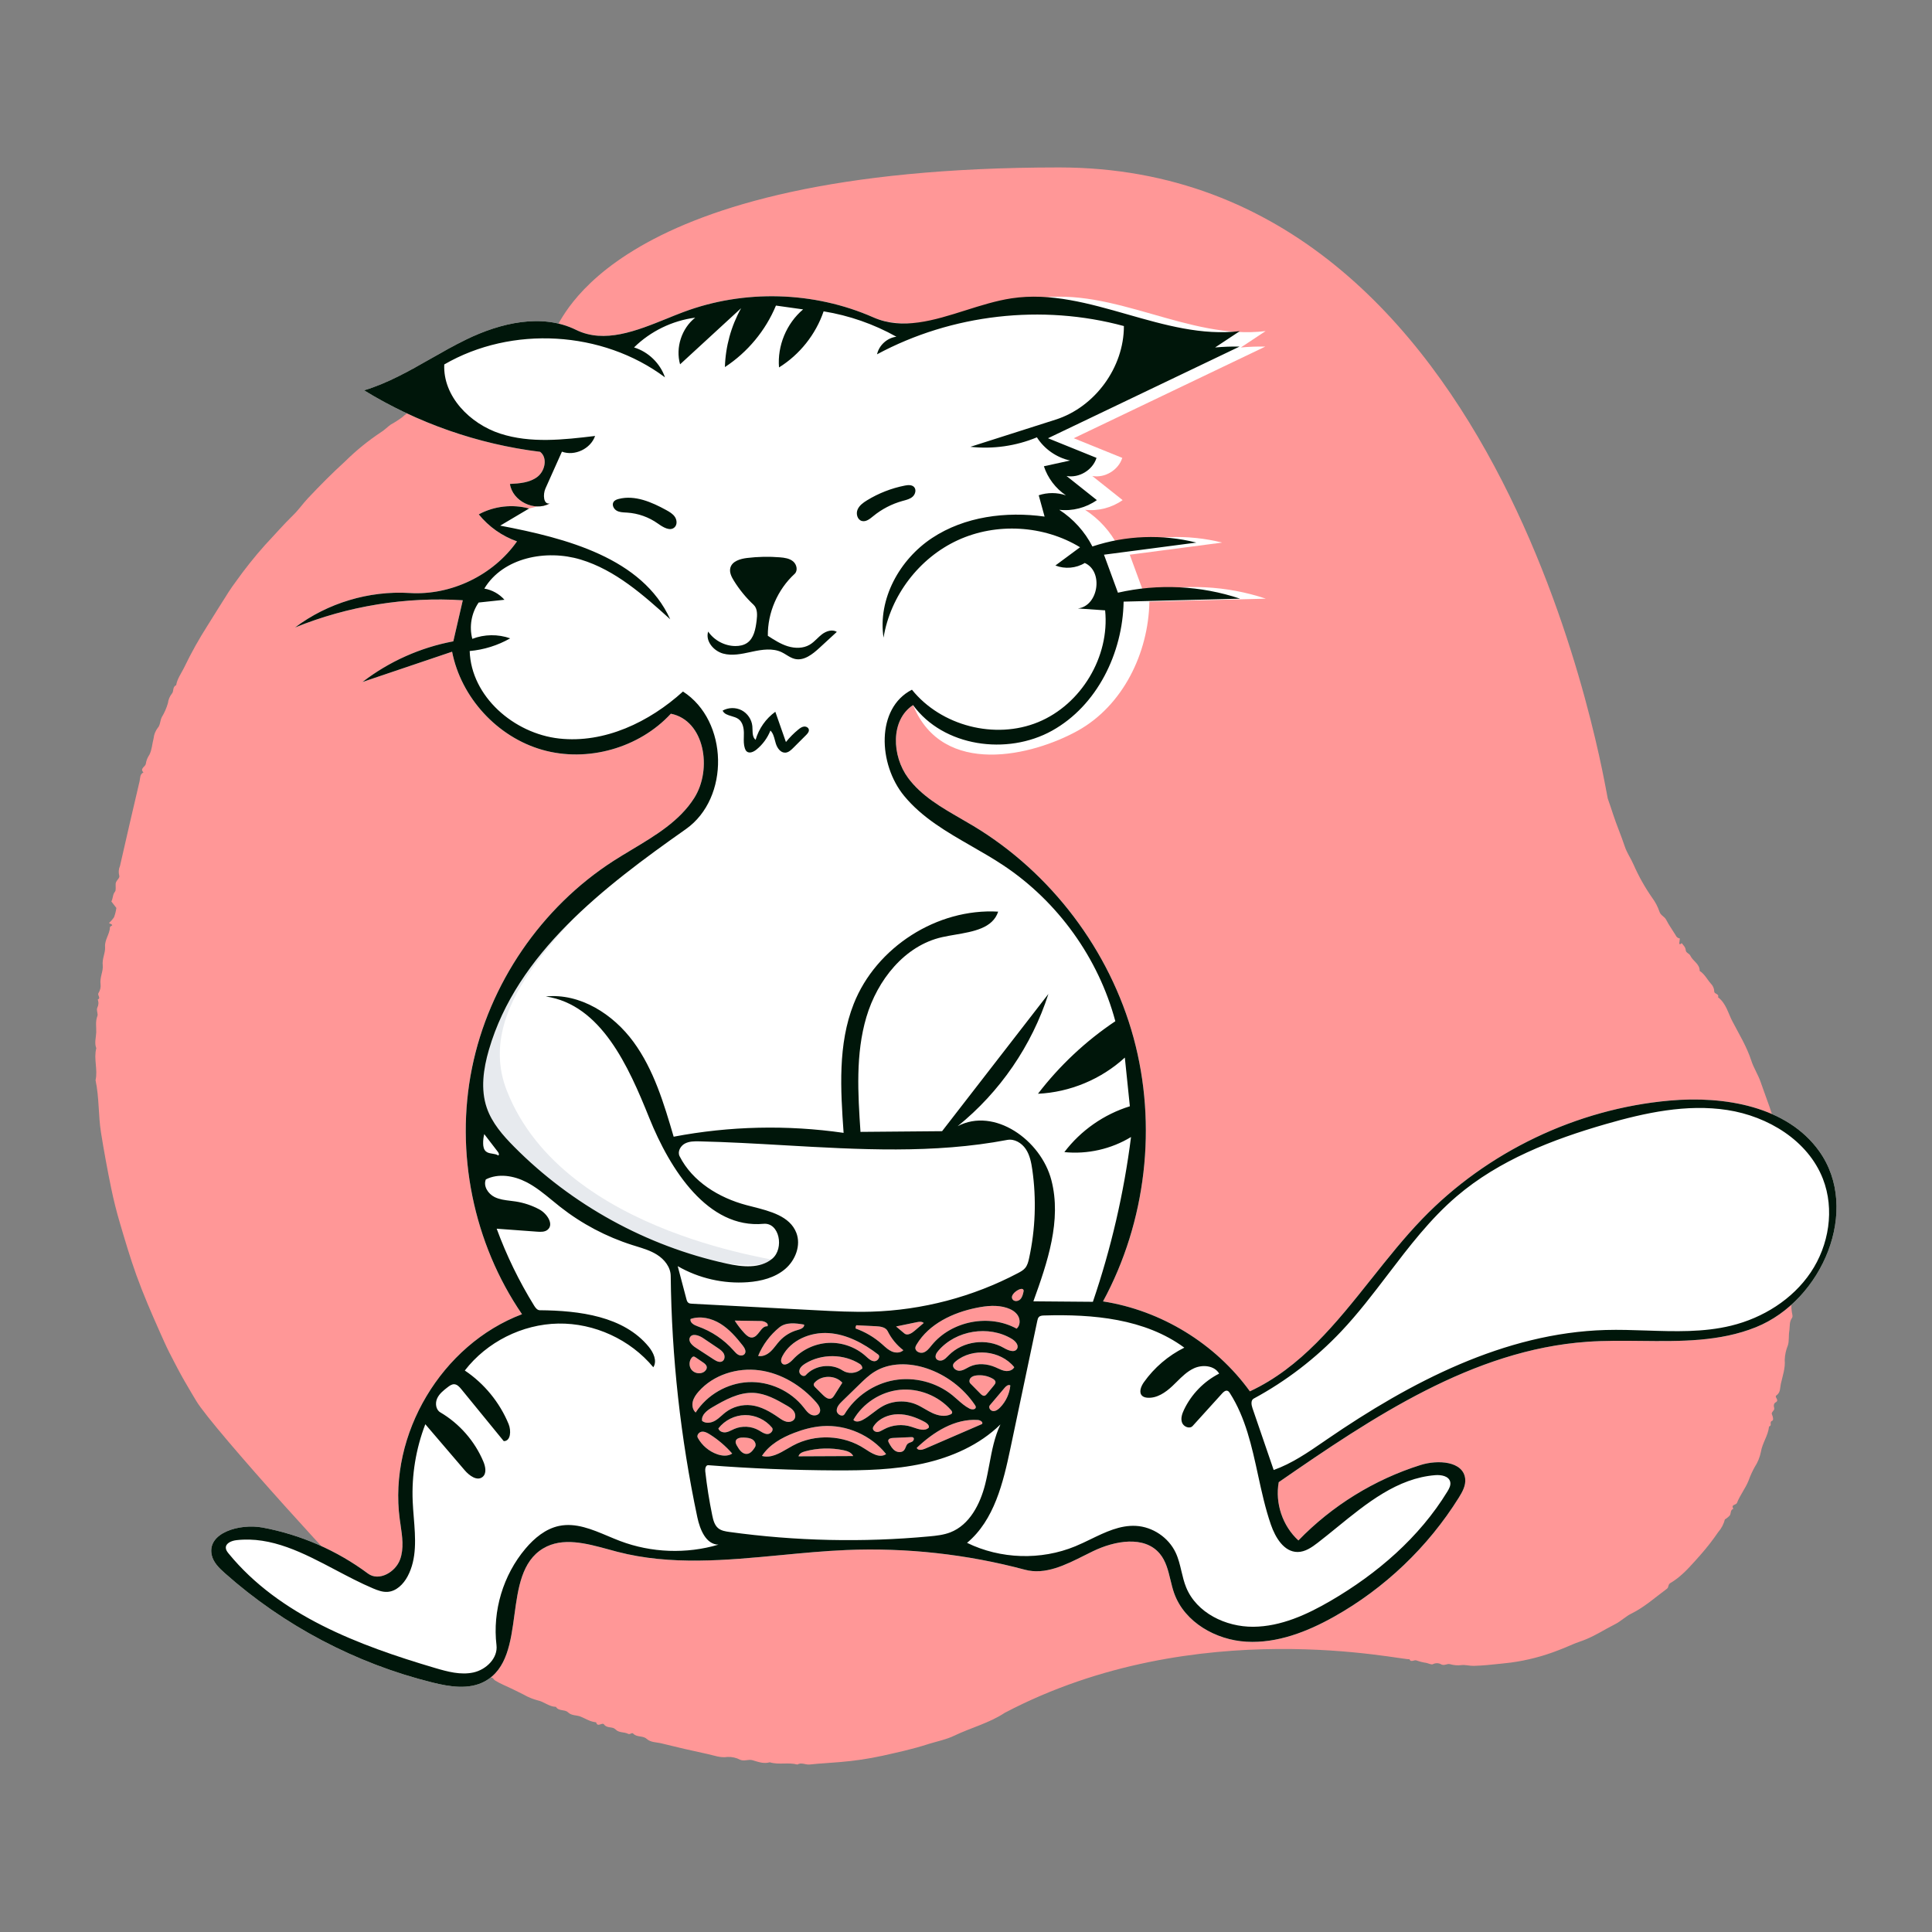 <svg width="156" height="156" viewBox="0 0 156 156" fill="none" xmlns="http://www.w3.org/2000/svg">
<rect x="0" y="0" width="156" height="156" fill="#808080" stroke="none"/>
<g id="Illustration/Food">
<g id="Group">
<path id="Blob" fill-rule="evenodd" clip-rule="evenodd" d="M85.521 13.52C121.992 13.52 129.67 64.064 129.819 64.479C129.973 64.908 130.118 65.349 130.258 65.777C130.543 66.646 130.908 67.483 131.193 68.347C131.367 68.874 131.687 69.31 131.901 69.808C132.317 70.758 132.827 71.665 133.423 72.515C133.669 72.852 133.862 73.224 133.996 73.618C134.09 73.92 134.402 74.001 134.536 74.267C134.754 74.699 135.045 75.093 135.296 75.507C135.353 75.653 135.485 75.757 135.64 75.778L135.591 76.189C135.682 76.338 135.713 76.137 135.808 76.173C135.927 76.333 136.097 76.476 136.114 76.72C136.13 76.95 136.398 76.971 136.49 77.172C136.691 77.606 137.251 77.828 137.242 78.399C137.644 78.651 137.842 79.085 138.146 79.425C138.302 79.581 138.397 79.788 138.415 80.007L138.417 80.057C138.415 80.275 138.835 80.226 138.722 80.523C139.366 81.006 139.533 81.795 139.873 82.449C140.418 83.498 141.046 84.511 141.416 85.659C141.601 86.234 141.961 86.777 142.16 87.359C142.61 88.667 143.149 89.946 143.441 91.308C143.562 91.871 143.808 92.406 143.923 92.971L144.056 93.623C144.254 94.601 144.442 95.582 144.566 96.573C144.63 96.797 144.63 97.034 144.566 97.258C144.459 97.512 144.744 97.675 144.767 97.931C144.795 98.234 144.674 98.521 144.761 98.842C144.809 99.019 144.761 99.304 144.817 99.51C144.996 100.178 144.769 100.868 144.964 101.532C144.994 101.788 144.967 102.049 144.885 102.294C144.75 103.111 144.997 103.946 144.75 104.744C144.635 105.138 144.613 105.552 144.686 105.955L144.716 106.11C144.738 106.225 144.752 106.337 144.696 106.415C144.472 106.722 144.529 107.083 144.485 107.418L144.476 107.474C144.412 107.849 144.478 108.243 144.365 108.625C144.21 109 144.123 109.399 144.108 109.803C144.166 110.49 143.934 111.106 143.793 111.743C143.722 112.062 143.781 112.44 143.43 112.677C143.252 112.797 143.673 113.031 143.418 113.208L143.388 113.226C143.2 113.332 143.209 113.502 143.261 113.707C143.31 113.893 142.983 114.022 143.077 114.213C143.17 114.404 143.212 114.682 143.103 114.717C142.831 114.807 143.108 115.103 142.879 115.159C142.857 115.171 142.841 115.193 142.837 115.218C142.759 115.935 142.297 116.524 142.183 117.241C142.097 117.668 141.93 118.076 141.692 118.442C141.495 118.796 141.327 119.165 141.191 119.546C140.935 120.187 140.497 120.722 140.25 121.359C140.183 121.532 139.736 121.474 139.963 121.828C139.702 121.92 139.781 122.191 139.677 122.359C139.561 122.487 139.426 122.596 139.278 122.682C139.181 123.062 138.997 123.413 138.739 123.708C138.288 124.367 137.797 124.997 137.267 125.594L136.829 126.084C136.243 126.738 135.639 127.378 134.868 127.828C134.67 127.944 134.76 128.164 134.597 128.283C133.651 128.981 132.78 129.773 131.704 130.302C131.254 130.524 130.868 130.917 130.408 131.148C129.535 131.586 128.725 132.131 127.792 132.472L127.626 132.53C127.032 132.728 126.447 133.027 125.844 133.245C124.605 133.732 123.312 134.068 121.992 134.246L121.178 134.336C120.454 134.416 119.73 134.49 118.999 134.51C118.653 134.519 118.321 134.409 118.004 134.449C117.696 134.488 117.383 134.463 117.085 134.375C116.849 134.309 116.65 134.512 116.396 134.403C116.201 134.281 115.96 134.263 115.75 134.352L115.709 134.371C115.588 134.44 115.352 134.312 115.168 134.27C114.901 134.233 114.638 134.168 114.385 134.077C114.188 133.986 113.937 134.278 113.8 133.967C113.552 134.16 96.655 130.145 81.134 138.299C79.87 139.136 78.391 139.504 77.04 140.154C76.412 140.457 75.707 140.596 75.031 140.802L74.886 140.848C73.693 141.233 72.47 141.497 71.248 141.771C70.126 142.015 68.988 142.184 67.844 142.277C67.021 142.352 66.194 142.386 65.373 142.476C65.04 142.512 64.713 142.278 64.388 142.479C63.656 142.28 62.887 142.522 62.157 142.297C61.672 142.44 61.215 142.262 60.769 142.131C60.429 142.03 60.108 142.239 59.764 142.091C59.45 141.927 59.099 141.849 58.746 141.865C58.16 141.955 57.65 141.74 57.116 141.626C55.876 141.362 54.64 141.076 53.408 140.769C53.005 140.668 52.552 140.707 52.206 140.399C51.903 140.128 51.425 140.298 51.127 139.978C51.018 139.862 50.88 140.087 50.716 139.999C50.396 139.828 49.986 139.941 49.688 139.632C49.466 139.403 49.049 139.558 48.804 139.281L48.772 139.241C48.628 139.04 48.247 139.513 48.134 139.066C47.678 139.031 47.301 138.783 46.895 138.613C46.559 138.472 46.163 138.552 45.859 138.259C45.601 138.01 45.113 138.193 44.889 137.819C44.342 137.815 43.938 137.405 43.416 137.297C43.02 137.193 42.639 137.037 42.285 136.832C41.723 136.543 41.152 136.271 40.578 136.012C40.371 135.917 40.171 135.809 39.976 135.691C39.867 135.628 39.841 135.486 39.685 135.452C38.699 135.234 37.87 134.659 37.028 134.157C36.548 133.909 36.089 133.623 35.654 133.301L35.511 133.193C35.384 133.084 35.12 133.03 35.008 132.878C34.696 132.455 34.23 132.248 33.808 131.994L33.738 131.951C33.5 131.811 33.283 131.637 33.095 131.434C33.06 131.395 33.045 131.312 33.008 131.303C32.306 131.129 31.888 130.55 31.351 130.145C30.89 129.797 30.486 129.373 30.032 129.018L29.859 128.888C28.796 128.128 17.165 115.329 15.847 113.12L15.469 112.488C15.093 111.855 14.72 111.217 14.377 110.566L14.086 110.012C13.794 109.457 13.507 108.898 13.254 108.33L12.914 107.571C12.237 106.051 11.575 104.525 11.01 102.957C10.507 101.557 10.09 100.135 9.669 98.712C9.399 97.798 9.172 96.88 8.979 95.948C8.672 94.46 8.398 92.966 8.157 91.466C7.932 90.053 8.015 88.62 7.715 87.224C7.912 86.366 7.551 85.496 7.775 84.639C7.608 84.216 7.755 83.777 7.77 83.36C7.786 82.93 7.69 82.479 7.862 82.043C7.941 81.844 7.759 81.606 7.857 81.364C7.965 81.163 7.978 80.924 7.891 80.712C8.183 80.578 7.835 80.371 7.956 80.18C8.087 79.972 8.145 79.727 8.121 79.483C8.036 78.936 8.35 78.431 8.295 77.938C8.238 77.433 8.487 77.005 8.486 76.552L8.483 76.467C8.44 75.873 8.865 75.426 8.879 74.864C8.88 74.814 8.996 74.769 9.06 74.72C9.04 74.594 8.9 74.622 8.801 74.524C8.959 74.387 9.097 74.228 9.212 74.053C9.299 73.812 9.361 73.564 9.396 73.311L8.994 72.791C9.142 72.494 9.091 72.224 9.289 71.991C9.375 71.889 9.327 71.578 9.338 71.363C9.352 71.081 9.714 70.913 9.627 70.691C9.559 70.434 9.581 70.163 9.689 69.92C10.207 67.634 10.736 65.35 11.274 63.068C11.33 62.823 11.281 62.515 11.582 62.372C11.253 62.032 11.77 61.914 11.778 61.645C11.82 61.393 11.917 61.154 12.062 60.944C12.267 60.551 12.286 60.063 12.403 59.62C12.434 59.307 12.553 59.01 12.745 58.761C12.946 58.553 12.917 58.192 13.068 57.9C13.281 57.548 13.446 57.169 13.559 56.774C13.593 56.49 13.706 56.221 13.886 55.998C14.046 55.821 13.915 55.456 14.225 55.324C14.312 54.812 14.617 54.401 14.843 53.953L14.884 53.869C15.44 52.716 16.064 51.597 16.753 50.519C17.326 49.611 17.884 48.694 18.465 47.792C18.654 47.501 18.856 47.211 19.064 46.935C19.787 45.918 20.565 44.943 21.396 44.012C22.155 43.207 22.88 42.365 23.677 41.591C24.102 41.179 24.449 40.674 24.86 40.236C25.831 39.204 26.827 38.199 27.875 37.246C28.76 36.371 29.728 35.585 30.765 34.897C31.047 34.725 31.279 34.474 31.551 34.284C31.881 34.102 32.198 33.897 32.5 33.67C32.85 33.34 33.28 33.131 33.634 32.825C33.909 32.588 34.349 32.724 34.545 32.297C34.689 31.987 35.225 32.101 35.406 31.738C35.901 31.722 36.133 31.242 36.583 31.085L36.643 31.066C37.117 30.937 37.521 30.554 37.956 30.283C38.375 29.986 38.814 29.717 39.27 29.479C40.124 29.094 40.862 28.507 41.698 28.11C42.495 27.731 43.212 27.177 44.081 26.966C44.286 26.916 44.248 26.735 44.389 26.658C44.536 26.577 44.697 26.63 44.83 26.537C45.379 26.179 49.05 13.52 85.521 13.52Z" fill="#FF9797"/>
<path id="Shape" fill-rule="evenodd" clip-rule="evenodd" d="M44.382 40.653C43.162 41.342 41.376 40.464 41.175 39.077C41.953 39.036 42.785 38.975 43.4 38.497C44.015 38.018 44.231 36.959 43.614 36.483C38.594 35.866 33.711 34.161 29.399 31.518C32.343 30.631 34.877 28.759 37.642 27.415C40.408 26.07 43.753 25.275 46.511 26.634C49.22 27.969 52.338 26.266 55.164 25.203C60.078 23.355 65.714 23.51 70.519 25.626C74.025 27.169 79.966 24.664 83.754 24.089C89.94 23.15 95.98 27.486 102.192 26.735C101.525 27.176 100.859 27.617 100.193 28.057C100.849 27.997 101.509 27.973 102.168 27.985C97.012 30.452 91.857 32.919 86.701 35.386C88.007 35.914 89.313 36.443 90.619 36.971C90.312 37.955 89.212 38.62 88.198 38.434C89.014 39.083 89.83 39.732 90.646 40.382C89.775 41 88.672 41.285 87.611 41.164C88.741 41.894 89.674 42.927 90.286 44.125C92.979 43.228 95.929 43.118 98.682 43.811C96.195 44.137 93.708 44.463 91.221 44.789C91.597 45.812 91.972 46.834 92.348 47.857C95.597 47.113 99.049 47.282 102.21 48.34C99.076 48.419 95.942 48.499 92.807 48.579C92.734 52.737 90.664 56.978 87.029 58.999C83.394 61.02 76.13 62.816 73.724 56.933C71.882 58.142 72.012 61.047 73.326 62.816C74.639 64.586 76.725 65.565 78.612 66.702C84.881 70.48 89.608 76.736 91.531 83.797C93.454 90.858 92.552 98.648 89.064 105.082C93.766 105.813 98.135 108.488 100.922 112.344C106.926 109.551 110.25 103.177 114.849 98.413C120.08 92.994 127.301 89.54 134.802 88.868C139.241 88.471 144.303 89.326 146.892 92.954C150.257 97.668 147.154 104.998 141.783 107.165C137.525 108.883 132.722 108.019 128.142 108.344C118.932 108.997 110.846 114.427 103.252 119.679C102.942 121.379 103.564 123.22 104.841 124.384C107.557 121.576 110.984 119.461 114.712 118.29C116.089 117.858 118.155 117.971 118.308 119.407C118.366 119.95 118.08 120.466 117.79 120.929C115.305 124.913 111.801 128.256 107.704 130.55C105.542 131.761 103.125 132.7 100.65 132.561C98.176 132.423 95.656 130.994 94.815 128.663C94.426 127.582 94.384 126.332 93.646 125.451C92.398 123.962 90.001 124.408 88.252 125.254C86.502 126.1 84.638 127.25 82.761 126.748C78.068 125.493 73.185 124.955 68.331 125.158C62.151 125.417 55.853 126.856 49.865 125.304C47.865 124.785 45.626 123.967 43.854 125.03C40.362 127.125 42.717 133.832 39.135 135.768C37.865 136.454 36.31 136.201 34.91 135.853C28.723 134.318 22.919 131.26 18.155 127.025C17.696 126.617 17.223 126.158 17.094 125.557C16.708 123.755 19.367 123.006 21.18 123.339C24.259 123.906 27.203 125.189 29.714 127.059C30.594 127.714 31.933 126.95 32.306 125.918C32.679 124.886 32.422 123.749 32.277 122.661C31.358 115.792 35.667 108.569 42.15 106.116C38.225 100.388 36.733 93.05 38.109 86.245C39.485 79.439 43.711 73.257 49.552 69.504C51.886 68.005 54.567 66.779 56.054 64.438C57.541 62.097 56.888 58.169 54.168 57.629C51.604 60.405 47.435 61.58 43.8 60.549C40.164 59.519 37.231 56.331 36.505 52.623C34.093 53.438 31.68 54.253 29.267 55.068C31.408 53.417 33.945 52.282 36.602 51.785C36.858 50.68 37.113 49.575 37.368 48.469C32.764 48.172 28.095 48.93 23.82 50.668C26.451 48.688 29.797 47.682 33.083 47.883C36.424 48.088 39.822 46.453 41.746 43.713C40.542 43.29 39.46 42.526 38.658 41.532C39.886 40.866 41.374 40.693 42.722 41.06M68.001 113.143C67.782 113.356 67.546 113.609 67.562 113.915C67.577 114.22 68.036 114.448 68.194 114.186C69.056 112.757 70.557 111.729 72.202 111.442C73.846 111.154 75.607 111.611 76.904 112.662C77.356 113.029 77.76 113.467 78.277 113.735C78.463 113.832 78.782 113.834 78.79 113.625C78.792 113.556 78.753 113.493 78.714 113.436C77.783 112.064 76.39 111.01 74.816 110.487C73.436 110.028 71.837 109.999 70.602 110.768C70.154 111.047 69.772 111.419 69.394 111.787C68.93 112.239 68.465 112.691 68.001 113.143ZM61.309 110.645C59.523 110.409 57.599 111.008 56.409 112.362C56.199 112.6 56.009 112.869 55.937 113.178C55.864 113.488 55.932 113.846 56.172 114.054C57.092 112.624 58.728 111.681 60.426 111.601C62.125 111.521 63.842 112.306 64.893 113.643C65.057 113.852 65.214 114.08 65.447 114.208C65.68 114.336 66.02 114.319 66.162 114.094C66.331 113.826 66.126 113.482 65.917 113.244C64.73 111.888 63.096 110.881 61.309 110.645ZM73.912 108.816C73.884 109.118 74.283 109.306 74.57 109.207C74.857 109.108 75.047 108.844 75.239 108.609C76.836 106.655 79.878 106.067 82.088 107.283C82.378 107.039 82.395 106.569 82.201 106.243C82.007 105.917 81.652 105.716 81.291 105.601C80.508 105.35 79.658 105.436 78.852 105.599C76.945 105.985 75.019 106.889 74.016 108.556C73.968 108.637 73.92 108.722 73.912 108.816ZM66.415 115.153C65.631 115.208 64.864 115.415 64.13 115.696C63.116 116.084 62.117 116.649 61.524 117.559C62.394 117.805 63.229 117.156 64.024 116.725C65.808 115.756 68.122 115.857 69.815 116.975C70.347 117.326 71.029 117.779 71.547 117.409C70.335 115.889 68.354 115.019 66.415 115.153ZM69.635 114.663C70.229 114.353 70.704 113.85 71.294 113.531C72.106 113.092 73.118 113.042 73.969 113.397C74.432 113.591 74.842 113.893 75.298 114.102C75.754 114.31 76.296 114.419 76.751 114.206C76.801 114.183 76.853 114.152 76.874 114.1C76.909 114.017 76.848 113.927 76.788 113.859C75.772 112.699 74.179 112.07 72.645 112.223C71.11 112.376 69.674 113.307 68.907 114.645C69.067 114.856 69.4 114.786 69.635 114.663ZM57.729 114.719C58.047 114.537 58.297 114.258 58.588 114.035C59.17 113.59 59.929 113.386 60.657 113.47C61.468 113.564 62.199 113.994 62.87 114.459C63.066 114.596 63.266 114.739 63.499 114.793C63.731 114.847 64.009 114.788 64.14 114.589C64.27 114.392 64.218 114.117 64.079 113.926C63.94 113.735 63.73 113.61 63.526 113.49C62.697 113.004 61.821 112.518 60.861 112.468C59.662 112.406 58.546 113.032 57.509 113.637C57.088 113.883 56.605 114.255 56.694 114.734C56.982 114.961 57.41 114.9 57.729 114.719ZM63.133 110.068C63.349 110.348 63.773 110.047 64.013 109.786C64.749 108.981 65.811 108.483 66.901 108.431C67.99 108.378 69.095 108.773 69.906 109.503C70.11 109.687 70.326 109.905 70.601 109.913C70.876 109.92 71.124 109.536 70.905 109.368C69.737 108.471 68.378 107.737 66.908 107.641C65.438 107.544 63.854 108.203 63.173 109.51C63.082 109.685 63.012 109.911 63.133 110.068ZM76.13 109.822C76.324 109.74 76.466 109.573 76.615 109.424C77.746 108.286 79.662 108.031 81.05 108.835C81.398 109.036 81.92 109.257 82.122 108.91C82.29 108.621 81.99 108.285 81.704 108.111C79.836 106.979 77.174 107.41 75.759 109.075C75.615 109.244 75.477 109.477 75.576 109.676C75.669 109.864 75.936 109.904 76.13 109.822ZM77.162 109.929C77.082 109.996 77.002 110.071 76.968 110.17C76.874 110.447 77.21 110.705 77.501 110.682C77.793 110.659 78.04 110.472 78.305 110.347C78.949 110.043 79.723 110.116 80.377 110.398C80.636 110.51 80.887 110.654 81.166 110.696C81.444 110.738 81.769 110.646 81.896 110.394C80.788 109.02 78.517 108.797 77.162 109.929ZM59.637 109.402C59.802 109.479 60.028 109.464 60.134 109.316C60.279 109.114 60.124 108.839 59.97 108.643C59.45 107.982 58.89 107.331 58.175 106.887C57.46 106.443 56.56 106.23 55.763 106.502C55.682 106.796 56.048 106.996 56.336 107.096C57.446 107.483 58.453 108.16 59.23 109.041C59.35 109.178 59.471 109.324 59.637 109.402ZM69.439 110.14C68.13 109.305 66.343 109.29 65.021 110.103C64.791 110.245 64.555 110.443 64.537 110.713C64.519 110.982 64.885 111.232 65.066 111.032C65.796 110.227 67.132 110.059 68.038 110.66C68.483 110.955 69.123 110.915 69.527 110.566C69.718 110.546 69.601 110.243 69.439 110.14ZM78.962 114.657C77.102 114.531 75.371 115.626 74.021 116.911C74.119 117.139 74.454 117.078 74.682 116.98C76.219 116.315 77.757 115.649 79.294 114.984C79.41 114.831 79.153 114.67 78.962 114.657ZM61.259 115.485C61.488 115.615 61.712 115.791 61.975 115.792C62.238 115.792 62.499 115.475 62.332 115.272C61.807 114.632 60.981 114.249 60.153 114.261C59.325 114.274 58.511 114.682 58.006 115.338C58.068 115.577 58.36 115.686 58.604 115.651C58.848 115.615 59.063 115.478 59.289 115.38C59.914 115.109 60.666 115.149 61.259 115.485ZM70.483 115.311C70.462 115.494 70.669 115.634 70.853 115.624C71.038 115.614 71.199 115.506 71.361 115.417C72.038 115.044 72.873 114.967 73.607 115.211C74.077 115.367 74.664 115.623 75.004 115.262C75.034 115.055 74.826 114.9 74.642 114.802C73.983 114.451 73.257 114.186 72.51 114.193C71.763 114.2 70.993 114.513 70.566 115.127C70.527 115.182 70.491 115.243 70.483 115.311ZM69.094 107.274C69.863 107.549 70.579 107.971 71.193 108.51C71.446 108.732 71.688 108.978 71.995 109.117C72.302 109.256 72.7 109.259 72.94 109.023C72.409 108.616 71.972 108.085 71.675 107.485C71.514 107.162 71.087 107.103 70.727 107.086C70.2 107.06 69.673 107.034 69.147 107.008C69.091 107.083 69.071 107.183 69.094 107.274ZM62.226 109.123C62.498 108.869 62.699 108.549 62.95 108.274C63.34 107.849 63.853 107.538 64.41 107.389C64.65 107.325 64.967 107.202 64.93 106.956C64.249 106.837 63.472 106.742 62.934 107.177C62.182 107.787 61.585 108.587 61.216 109.483C61.58 109.563 61.955 109.377 62.226 109.123ZM56.17 108.814C56.659 109.132 57.147 109.451 57.635 109.769C57.842 109.903 58.106 110.041 58.32 109.919C58.519 109.806 58.55 109.514 58.446 109.31C58.342 109.106 58.144 108.97 57.954 108.842C57.557 108.574 57.159 108.306 56.762 108.039C56.429 107.815 55.887 107.636 55.706 107.994C55.55 108.303 55.88 108.625 56.17 108.814ZM66.45 112.639C66.637 112.824 66.899 113.024 67.136 112.911C67.245 112.859 67.314 112.752 67.378 112.651C67.59 112.316 67.802 111.982 68.013 111.647C67.459 111.031 66.371 111.015 65.799 111.614C65.755 111.66 65.712 111.713 65.704 111.776C65.692 111.876 65.769 111.962 65.841 112.034C66.044 112.235 66.247 112.437 66.45 112.639ZM57.907 117.422C58.304 117.561 58.772 117.603 59.122 117.369C58.595 116.763 57.977 116.236 57.296 115.81C57.102 115.69 56.884 115.573 56.659 115.605C56.433 115.637 56.233 115.894 56.343 116.094C56.678 116.708 57.246 117.191 57.907 117.422ZM79.691 112.549C79.878 112.322 80.066 112.095 80.254 111.869C80.318 111.79 80.387 111.702 80.383 111.601C80.377 111.472 80.26 111.38 80.148 111.317C79.758 111.098 79.297 111.006 78.853 111.059C78.683 111.08 78.506 111.126 78.387 111.249C78.267 111.371 78.233 111.589 78.353 111.71C78.626 111.986 78.898 112.262 79.17 112.538C79.259 112.628 79.372 112.726 79.496 112.699C79.578 112.682 79.637 112.613 79.691 112.549ZM60.111 107.65C60.279 107.831 60.49 108.017 60.737 107.997C61.266 107.953 61.436 107.041 61.964 107.091C62.105 106.857 61.719 106.67 61.446 106.666C60.738 106.655 60.031 106.644 59.324 106.632C59.555 106.994 59.819 107.336 60.111 107.65ZM64.478 117.59C65.949 117.583 67.42 117.577 68.891 117.57C68.762 117.28 68.417 117.162 68.106 117.097C67.085 116.885 66.014 116.918 65.008 117.19C64.783 117.252 64.526 117.361 64.478 117.59ZM73.561 116.042C73.074 116.064 72.588 116.086 72.101 116.108C71.944 116.115 71.742 116.16 71.723 116.316C71.714 116.386 71.749 116.453 71.783 116.515C71.912 116.748 72.049 116.991 72.271 117.139C72.493 117.286 72.828 117.3 73.002 117.097C73.134 116.942 73.145 116.699 73.303 116.569C73.405 116.486 73.546 116.469 73.659 116.401C73.772 116.333 73.844 116.156 73.739 116.075C73.69 116.038 73.623 116.039 73.561 116.042ZM60.959 116.856C61.089 116.653 60.966 116.366 60.763 116.235C60.56 116.105 60.307 116.089 60.066 116.077C59.801 116.064 59.45 116.113 59.403 116.375C59.38 116.499 59.444 116.622 59.505 116.733C59.685 117.059 59.951 117.432 60.321 117.395C60.608 117.367 60.803 117.099 60.959 116.856ZM80.185 113.937C80.403 113.955 80.599 113.807 80.752 113.65C81.22 113.173 81.517 112.531 81.58 111.866C81.425 111.767 81.236 111.92 81.118 112.061C80.72 112.531 80.322 113.002 79.924 113.472C79.782 113.64 79.967 113.919 80.185 113.937ZM55.838 110.603C56.06 110.881 56.488 110.968 56.801 110.799C56.961 110.712 57.096 110.541 57.065 110.361C57.036 110.202 56.891 110.094 56.757 110.002C56.564 109.87 56.37 109.738 56.176 109.606C56.117 109.566 56.049 109.524 55.979 109.538C55.931 109.548 55.892 109.584 55.86 109.621C55.626 109.889 55.616 110.325 55.838 110.603ZM73.027 107.672C73.26 107.867 73.604 107.665 73.835 107.468C74.085 107.254 74.335 107.04 74.585 106.826C74.444 106.691 74.217 106.722 74.026 106.761C73.468 106.876 72.911 106.992 72.354 107.107C72.578 107.295 72.803 107.483 73.027 107.672ZM81.778 104.938C81.918 105.113 82.213 105.075 82.374 104.919C82.535 104.763 82.594 104.533 82.64 104.313C82.651 104.261 82.662 104.204 82.64 104.154C82.584 104.03 82.398 104.067 82.274 104.125C81.94 104.281 81.547 104.651 81.778 104.938Z" fill="white"/>
<path id="Shape_2" fill-rule="evenodd" clip-rule="evenodd" d="M38.109 86.245C39.485 79.439 44.189 73.743 50.031 69.99C47.077 74.038 38.014 80.678 40.927 88.075C45.584 99.899 63.699 101.758 63.068 101.887C52.354 104.071 37.084 91.312 38.109 86.245Z" fill="#E7EAEE"/>
<g id="Food">
<path id="Combined Shape" fill-rule="evenodd" clip-rule="evenodd" d="M72.38 27.189C71.635 27.279 70.978 27.876 70.817 28.609C76.851 25.365 84.138 24.531 90.749 26.328C90.755 29.662 88.416 32.868 85.24 33.882L78.354 36.078C80.171 36.28 82.037 36.014 83.725 35.312C84.324 36.257 85.312 36.947 86.405 37.185L84.289 37.649C84.601 38.6 85.238 39.44 86.069 39.998C85.364 39.756 84.579 39.754 83.872 39.991L84.346 41.712C81.225 41.279 77.89 41.704 75.262 43.441C72.633 45.178 70.868 48.372 71.342 51.487C71.896 48.1 74.217 45.053 77.335 43.619C80.452 42.184 84.276 42.405 87.209 44.188L85.219 45.661C85.983 45.965 86.889 45.887 87.59 45.458C89.121 46.135 88.697 48.936 87.034 49.13L89.234 49.283C89.615 53.024 87.304 56.881 83.826 58.31C80.349 59.739 75.994 58.62 73.635 55.691C70.708 57.187 70.913 61.717 72.999 64.257C74.456 66.031 76.462 67.183 78.471 68.336L78.471 68.336L78.471 68.336L78.471 68.336L78.471 68.337L78.471 68.337L78.471 68.337L78.471 68.337L78.471 68.337L78.471 68.337L78.472 68.337L78.472 68.337L78.472 68.337L78.472 68.337L78.472 68.337L78.472 68.337L78.472 68.337L78.472 68.337L78.472 68.337L78.472 68.337L78.472 68.337L78.472 68.337L78.472 68.337L78.473 68.337L78.473 68.337L78.473 68.337L78.473 68.338L78.473 68.338L78.473 68.338L78.473 68.338L78.473 68.338L78.473 68.338L78.473 68.338L78.473 68.338L78.473 68.338C79.341 68.836 80.21 69.335 81.035 69.885C85.423 72.808 88.694 77.365 90.058 82.458C87.675 84.053 85.556 86.041 83.811 88.316C86.393 88.196 88.921 87.143 90.825 85.395L91.231 89.327C89.141 89.971 87.263 91.284 85.942 93.027C87.805 93.217 89.726 92.782 91.325 91.808C90.752 96.333 89.718 100.799 88.245 105.115L83.441 105.076C84.58 101.926 85.735 98.537 84.895 95.295C84.055 92.052 80.289 89.375 77.325 90.935C80.734 88.187 83.316 84.425 84.654 80.256L76.069 91.338L69.48 91.394C69.273 88.29 69.074 85.108 69.956 82.125C70.839 79.142 73.042 76.349 76.078 75.669C76.407 75.595 76.757 75.535 77.112 75.474L77.112 75.474L77.112 75.474L77.113 75.474L77.113 75.474L77.113 75.474L77.113 75.474L77.113 75.474L77.113 75.474L77.113 75.474L77.113 75.474L77.113 75.474L77.113 75.474C78.597 75.22 80.161 74.952 80.597 73.611C75.676 73.325 70.743 76.475 68.933 81.06C67.643 84.327 67.87 87.969 68.117 91.473C63.568 90.817 58.91 90.922 54.395 91.784C53.611 89.112 52.798 86.38 51.154 84.133C49.51 81.886 46.84 80.181 44.07 80.459C48.532 81.122 50.742 86.08 52.424 90.265C54.107 94.451 57.161 99.231 61.653 98.817C62.932 98.699 63.34 100.801 62.359 101.631C61.379 102.461 59.922 102.303 58.667 102.028C52.202 100.614 46.167 97.294 41.51 92.592C40.603 91.677 39.726 90.675 39.307 89.457C38.79 87.953 39.031 86.293 39.476 84.766C41.746 76.969 48.735 71.626 55.376 66.951C58.949 64.436 58.821 58.203 55.147 55.837C52.428 58.308 48.803 60.036 45.151 59.633C41.499 59.23 38.042 56.239 37.925 52.567C39.072 52.466 40.196 52.114 41.196 51.543C40.214 51.194 39.108 51.209 38.137 51.584C37.873 50.594 38.066 49.492 38.65 48.651L40.732 48.429C40.314 47.955 39.73 47.631 39.107 47.526C40.61 45.022 44.097 44.337 46.892 45.183C49.687 46.029 51.951 48.045 54.117 50.004C51.858 45.053 45.735 43.457 40.389 42.443L42.722 41.06C41.374 40.693 39.886 40.866 38.658 41.532C39.46 42.526 40.542 43.29 41.746 43.713C39.822 46.453 36.425 48.088 33.083 47.883C29.797 47.682 26.451 48.688 23.82 50.668C28.095 48.93 32.764 48.172 37.368 48.469L36.603 51.785C33.945 52.282 31.408 53.417 29.267 55.068L36.505 52.623C37.231 56.331 40.164 59.519 43.8 60.549C47.435 61.58 51.605 60.405 54.168 57.629C56.889 58.169 57.541 62.097 56.054 64.438C54.876 66.292 52.95 67.446 51.041 68.591C50.539 68.892 50.038 69.192 49.552 69.504C43.711 73.257 39.485 79.439 38.109 86.245C36.733 93.05 38.225 100.388 42.15 106.116C35.667 108.569 31.358 115.792 32.277 122.661C32.298 122.819 32.321 122.977 32.345 123.136C32.483 124.076 32.625 125.035 32.306 125.918C31.933 126.95 30.594 127.714 29.714 127.059C27.203 125.189 24.259 123.906 21.18 123.339C19.367 123.006 16.708 123.755 17.094 125.557C17.223 126.158 17.696 126.617 18.155 127.025C22.919 131.26 28.723 134.318 34.91 135.853C36.31 136.201 37.865 136.454 39.135 135.768C40.941 134.792 41.238 132.602 41.536 130.403C41.829 128.241 42.123 126.069 43.854 125.03C45.417 124.092 47.344 124.618 49.149 125.111C49.391 125.177 49.63 125.242 49.865 125.304C54.158 126.416 58.611 125.992 63.065 125.567H63.065L63.065 125.567C64.824 125.399 66.582 125.231 68.331 125.158C73.185 124.955 78.068 125.493 82.761 126.748C84.395 127.185 86.02 126.37 87.567 125.593L87.568 125.593C87.798 125.478 88.026 125.363 88.252 125.254C90.001 124.408 92.398 123.962 93.646 125.451C94.139 126.04 94.322 126.795 94.505 127.553C94.596 127.929 94.686 128.305 94.815 128.663C95.656 130.994 98.176 132.423 100.651 132.561C103.125 132.7 105.542 131.761 107.704 130.55C111.801 128.256 115.305 124.913 117.791 120.929C118.08 120.466 118.366 119.95 118.308 119.407C118.155 117.971 116.089 117.858 114.712 118.29C110.984 119.461 107.557 121.576 104.841 124.384C103.564 123.22 102.942 121.379 103.252 119.679C110.846 114.427 118.932 108.997 128.142 108.344C129.585 108.242 131.051 108.257 132.514 108.273H132.514H132.514H132.514H132.514H132.514H132.514H132.515H132.515H132.515H132.515H132.515H132.515H132.515H132.515H132.515H132.515H132.515H132.515H132.515H132.515H132.516H132.516H132.516H132.516H132.516H132.516H132.516H132.516H132.516H132.516H132.516H132.516H132.516H132.516C135.696 108.308 138.867 108.342 141.783 107.165C147.154 104.998 150.257 97.668 146.892 92.954C144.303 89.326 139.241 88.471 134.802 88.868C127.301 89.54 120.08 92.994 114.849 98.413C113.395 99.919 112.069 101.586 110.746 103.249L110.745 103.249C107.881 106.849 105.028 110.434 100.922 112.344C98.135 108.488 93.766 105.813 89.064 105.082C92.552 98.648 93.454 90.858 91.531 83.797C89.608 76.736 84.881 70.48 78.612 66.702C78.271 66.496 77.923 66.295 77.574 66.094C75.995 65.184 74.401 64.265 73.326 62.816C72.012 61.047 71.882 58.142 73.724 56.933C76.173 60.294 81.314 61.02 84.949 58.999C88.584 56.978 90.654 52.737 90.727 48.579L100.13 48.34C96.97 47.282 93.517 47.113 90.268 47.857L89.141 44.789L96.602 43.811C93.849 43.118 90.899 43.228 88.206 44.125C87.594 42.927 86.661 41.894 85.531 41.164C86.592 41.285 87.695 41 88.566 40.382L86.118 38.434C87.132 38.62 88.232 37.955 88.539 36.971L84.621 35.386L100.088 27.985C99.429 27.973 98.769 27.997 98.113 28.057L100.112 26.735C97.059 27.104 94.049 26.245 91.042 25.387C87.929 24.499 84.82 23.612 81.674 24.089C80.437 24.277 79.193 24.67 77.956 25.061C75.404 25.868 72.881 26.665 70.519 25.626C65.714 23.51 60.078 23.355 55.164 25.203C54.729 25.367 54.288 25.545 53.842 25.726L53.842 25.726C51.388 26.718 48.803 27.764 46.511 26.634C43.753 25.275 40.408 26.07 37.642 27.415C36.672 27.887 35.729 28.424 34.788 28.96C33.047 29.952 31.309 30.942 29.399 31.518C33.711 34.161 38.594 35.866 43.614 36.483C44.231 36.959 44.015 38.018 43.4 38.497C42.785 38.975 41.953 39.036 41.175 39.077C41.376 40.464 43.162 41.342 44.382 40.653C43.869 40.749 43.831 39.916 44.044 39.44L45.373 36.47C46.405 36.849 47.69 36.24 48.051 35.202C45.495 35.51 42.843 35.809 40.394 35.014C37.945 34.218 35.757 32 35.872 29.428C41.325 26.268 48.646 26.696 53.694 30.469C53.304 29.332 52.346 28.405 51.196 28.053C52.523 26.746 54.286 25.889 56.134 25.65C55.036 26.518 54.533 28.071 54.913 29.418L59.841 24.885C59.033 26.335 58.58 27.981 58.533 29.64C60.361 28.445 61.817 26.691 62.654 24.674L64.847 24.982C63.505 26.116 62.757 27.918 62.902 29.669C64.572 28.631 65.868 27.002 66.503 25.14C68.561 25.473 70.561 26.169 72.38 27.189ZM132.942 107.433H132.942H132.942H132.941H132.941H132.941H132.941H132.941H132.941H132.941H132.941H132.941H132.94H132.94H132.94H132.94H132.94H132.94H132.94H132.94H132.94H132.939H132.939H132.939H132.939H132.939H132.939H132.939H132.939H132.938H132.938H132.938H132.938H132.938H132.938C131.837 107.397 130.735 107.36 129.64 107.391C121.478 107.623 113.89 111.598 107.155 116.216L106.878 116.407L106.876 116.408L106.874 116.409L106.872 116.411L106.872 116.411C105.594 117.29 104.303 118.177 102.844 118.696L101.131 113.701C101.039 113.433 100.982 113.065 101.231 112.93C103.852 111.513 106.245 109.676 108.291 107.51C109.654 106.067 110.863 104.482 112.071 102.898C113.781 100.655 115.489 98.416 117.627 96.592C121.042 93.678 125.34 92.01 129.653 90.766C132.845 89.845 136.19 89.123 139.473 89.629C142.757 90.134 145.989 92.094 147.193 95.19C148.15 97.649 147.682 100.55 146.208 102.739C144.735 104.928 142.343 106.417 139.78 107.042C137.55 107.586 135.248 107.51 132.942 107.433ZM39.029 118.014C39.202 118.425 39.31 118.973 38.966 119.255C38.522 119.618 37.893 119.15 37.52 118.714L34.342 115C33.581 116.978 33.231 119.113 33.323 121.231C33.341 121.656 33.376 122.087 33.411 122.52C33.544 124.174 33.678 125.849 32.912 127.283C32.576 127.912 32.005 128.49 31.293 128.536C30.89 128.562 30.497 128.415 30.124 128.257C29.104 127.826 28.099 127.295 27.093 126.765C24.506 125.4 21.921 124.037 19.087 124.362C18.701 124.407 18.219 124.597 18.234 124.987C18.241 125.161 18.354 125.311 18.465 125.446C22.55 130.434 28.938 132.853 35.121 134.68C36.132 134.979 37.198 135.269 38.228 135.043C39.258 134.816 40.214 133.887 40.089 132.84C39.76 130.07 40.628 127.177 42.429 125.046C43.147 124.195 44.056 123.438 45.147 123.211C46.486 122.933 47.795 123.485 49.084 124.028L49.084 124.028C49.416 124.168 49.746 124.307 50.074 124.431C52.595 125.384 55.427 125.488 58.011 124.723C57.001 124.71 56.516 123.499 56.306 122.51C54.95 116.109 54.229 109.573 54.157 103.03C54.15 102.318 53.651 101.689 53.048 101.31C52.539 100.989 51.958 100.81 51.38 100.632C51.275 100.6 51.171 100.568 51.067 100.535C48.963 99.868 46.98 98.821 45.244 97.458C45.026 97.286 44.81 97.109 44.595 96.932L44.595 96.932L44.595 96.932L44.594 96.932C43.93 96.386 43.265 95.839 42.502 95.448C41.492 94.93 40.242 94.718 39.23 95.232C39.004 95.77 39.412 96.396 39.935 96.656C40.331 96.852 40.774 96.906 41.216 96.959L41.217 96.959C41.358 96.976 41.5 96.993 41.64 97.015C42.305 97.118 42.953 97.335 43.546 97.653C44.17 97.987 44.76 98.868 44.205 99.306C43.977 99.486 43.657 99.473 43.368 99.452L40.105 99.212C40.9 101.376 41.914 103.46 43.127 105.422C43.236 105.598 43.381 105.794 43.588 105.795C46.785 105.824 50.356 106.272 52.382 108.745C52.766 109.214 53.081 109.892 52.752 110.4C50.894 108.158 47.989 106.822 45.078 106.872C42.166 106.923 39.309 108.358 37.531 110.663C39.1 111.714 40.348 113.239 41.068 114.986C41.285 115.513 41.245 116.376 40.675 116.364L37.249 112.17C37.096 111.982 36.912 111.779 36.67 111.771C36.476 111.766 36.305 111.89 36.151 112.008C35.818 112.264 35.472 112.535 35.298 112.918C35.124 113.301 35.189 113.827 35.551 114.04C37.096 114.947 38.335 116.363 39.029 118.014ZM78.085 124.578C80.285 122.743 81.003 119.722 81.593 116.918L83.758 106.646C83.781 106.536 83.808 106.42 83.887 106.34C83.991 106.235 84.154 106.223 84.302 106.219C88.249 106.1 92.45 106.476 95.628 108.817C94.331 109.46 93.198 110.43 92.361 111.611C92.126 111.942 91.93 112.441 92.232 112.712C92.345 112.813 92.503 112.849 92.655 112.86C93.413 112.914 94.105 112.441 94.659 111.921C94.777 111.809 94.894 111.694 95.011 111.579L95.011 111.578L95.011 111.578L95.012 111.578L95.012 111.577L95.013 111.577L95.013 111.577C95.439 111.154 95.868 110.73 96.41 110.482C97.101 110.166 98.06 110.255 98.441 110.912C97.209 111.539 96.195 112.583 95.602 113.832C95.448 114.157 95.32 114.533 95.445 114.87C95.57 115.208 96.062 115.406 96.303 115.139L98.683 112.512C98.798 112.385 98.958 112.245 99.119 112.304C99.206 112.336 99.263 112.418 99.312 112.496C100.574 114.475 101.075 116.779 101.578 119.093C101.873 120.449 102.169 121.807 102.618 123.106C102.978 124.146 103.673 125.315 104.774 125.316C105.382 125.316 105.921 124.942 106.402 124.57C106.917 124.173 107.429 123.756 107.944 123.337C110.364 121.367 112.839 119.353 115.887 119.112C116.368 119.074 116.984 119.18 117.097 119.649C117.162 119.921 117.016 120.195 116.87 120.433C114.604 124.142 111.206 127.065 107.452 129.254C105.53 130.375 103.423 131.337 101.198 131.354C98.973 131.371 96.617 130.234 95.777 128.174C95.605 127.754 95.5 127.31 95.395 126.867C95.274 126.355 95.153 125.842 94.929 125.368C94.352 124.144 93.074 123.283 91.723 123.208C90.437 123.137 89.254 123.71 88.074 124.281L88.074 124.281L88.074 124.281L88.074 124.282L88.074 124.282L88.074 124.282L88.074 124.282L88.073 124.282L88.073 124.282L88.073 124.282L88.073 124.282L88.073 124.282L88.073 124.282L88.073 124.282L88.073 124.282L88.073 124.282L88.073 124.282L88.072 124.282L88.072 124.282L88.072 124.282L88.072 124.282L88.072 124.282L88.072 124.282L88.072 124.282L88.072 124.283L88.071 124.283L88.071 124.283L88.071 124.283L88.071 124.283L88.071 124.283L88.071 124.283L88.071 124.283L88.071 124.283C87.657 124.483 87.244 124.683 86.827 124.855C84.05 126.001 80.784 125.897 78.085 124.578ZM63.4 102.464C62.572 103.17 61.458 103.453 60.372 103.532C58.416 103.676 56.42 103.218 54.722 102.236L55.423 104.888C55.453 105.002 55.489 105.125 55.584 105.196C55.666 105.257 55.775 105.264 55.878 105.27L65.944 105.799C67.412 105.876 68.881 105.953 70.35 105.911C74.471 105.792 78.56 104.716 82.206 102.792C82.416 102.681 82.63 102.563 82.782 102.38C82.963 102.161 83.034 101.875 83.094 101.598C83.605 99.256 83.693 96.823 83.354 94.45C83.27 93.867 83.154 93.269 82.826 92.78C82.499 92.291 81.909 91.933 81.331 92.043C75.407 93.171 69.359 92.823 63.312 92.474H63.312L63.312 92.474C61.033 92.343 58.754 92.212 56.482 92.159C56.076 92.15 55.65 92.148 55.293 92.342C54.937 92.536 54.691 92.997 54.874 93.359C55.911 95.409 58.052 96.718 60.272 97.308C60.431 97.35 60.594 97.391 60.759 97.433C62.195 97.799 63.776 98.201 64.298 99.538C64.694 100.552 64.228 101.757 63.4 102.464ZM79.551 119.838C79.145 121.451 78.291 123.123 76.742 123.728C76.2 123.939 75.614 124.002 75.034 124.056C69.665 124.556 64.237 124.436 58.895 123.698C58.577 123.654 58.241 123.601 57.993 123.397C57.691 123.148 57.589 122.737 57.51 122.354C57.267 121.18 57.08 119.995 56.947 118.803C56.923 118.592 56.982 118.291 57.194 118.308C60.612 118.574 64.041 118.713 67.47 118.727C69.835 118.736 72.219 118.682 74.529 118.174C76.839 117.666 79.091 116.673 80.78 115.017C80.3 116.025 80.094 117.127 79.887 118.23C79.785 118.769 79.684 119.309 79.551 119.838ZM68.001 113.143C67.782 113.356 67.546 113.609 67.562 113.915C67.577 114.22 68.036 114.448 68.194 114.186C69.057 112.757 70.557 111.729 72.202 111.442C73.846 111.154 75.607 111.611 76.904 112.662C77.038 112.771 77.169 112.887 77.299 113.002L77.299 113.002C77.607 113.275 77.914 113.547 78.277 113.735C78.463 113.832 78.782 113.834 78.79 113.625C78.792 113.556 78.753 113.493 78.714 113.436C77.783 112.064 76.39 111.01 74.816 110.487C73.436 110.028 71.837 109.999 70.603 110.768C70.154 111.047 69.772 111.419 69.394 111.787L68.001 113.143ZM56.409 112.362C57.599 111.008 59.523 110.409 61.309 110.645C63.096 110.881 64.73 111.888 65.917 113.244C66.126 113.482 66.331 113.826 66.162 114.094C66.02 114.319 65.68 114.336 65.447 114.208C65.244 114.096 65.098 113.908 64.956 113.723L64.955 113.723C64.934 113.696 64.914 113.669 64.893 113.643C63.842 112.306 62.125 111.521 60.426 111.601C58.728 111.681 57.092 112.624 56.172 114.054C55.932 113.846 55.865 113.488 55.937 113.178C56.009 112.869 56.2 112.6 56.409 112.362ZM73.912 108.816C73.884 109.118 74.283 109.306 74.57 109.207C74.828 109.118 75.008 108.895 75.181 108.68C75.201 108.656 75.22 108.632 75.239 108.609C76.836 106.655 79.878 106.067 82.088 107.283C82.378 107.038 82.395 106.569 82.201 106.243C82.007 105.917 81.652 105.716 81.291 105.601C80.508 105.35 79.658 105.436 78.852 105.599C76.945 105.985 75.019 106.889 74.016 108.556C73.968 108.637 73.921 108.722 73.912 108.816ZM64.13 115.696C64.864 115.415 65.631 115.208 66.415 115.153C68.354 115.019 70.335 115.889 71.548 117.409C71.031 117.778 70.351 117.329 69.82 116.978L69.815 116.975C68.122 115.857 65.808 115.756 64.024 116.725C63.885 116.8 63.745 116.882 63.603 116.965L63.603 116.965C62.936 117.356 62.242 117.762 61.524 117.559C62.118 116.649 63.116 116.084 64.13 115.696ZM69.635 114.663C69.939 114.505 70.211 114.296 70.484 114.087C70.745 113.887 71.006 113.687 71.294 113.531C72.106 113.092 73.118 113.041 73.97 113.397C74.218 113.501 74.451 113.636 74.685 113.772C74.886 113.888 75.087 114.005 75.298 114.102C75.754 114.31 76.296 114.419 76.751 114.206C76.801 114.183 76.853 114.152 76.874 114.1C76.909 114.017 76.848 113.927 76.788 113.859C75.772 112.699 74.18 112.07 72.645 112.223C71.11 112.376 69.674 113.307 68.907 114.645C69.067 114.856 69.4 114.786 69.635 114.663ZM58.275 114.299C58.102 114.452 57.929 114.605 57.729 114.719C57.41 114.9 56.982 114.961 56.694 114.734C56.605 114.255 57.088 113.883 57.509 113.637C58.546 113.032 59.662 112.406 60.861 112.468C61.821 112.518 62.697 113.004 63.527 113.49C63.73 113.61 63.94 113.735 64.079 113.926C64.218 114.117 64.27 114.392 64.14 114.589C64.009 114.788 63.732 114.847 63.499 114.793C63.275 114.741 63.081 114.606 62.892 114.475L62.87 114.459C62.199 113.994 61.468 113.564 60.657 113.47C59.929 113.386 59.17 113.59 58.588 114.035C58.48 114.118 58.377 114.208 58.275 114.299L58.275 114.299ZM63.133 110.068C63.349 110.348 63.773 110.047 64.013 109.786C64.749 108.981 65.811 108.483 66.901 108.431C67.991 108.378 69.095 108.773 69.906 109.503L69.955 109.548C70.145 109.721 70.348 109.906 70.601 109.913C70.876 109.92 71.124 109.536 70.905 109.368C69.737 108.471 68.378 107.737 66.908 107.641C65.438 107.544 63.854 108.203 63.173 109.51C63.082 109.685 63.012 109.911 63.133 110.068ZM76.549 109.491C76.423 109.62 76.295 109.752 76.13 109.822C75.936 109.904 75.669 109.864 75.576 109.676C75.477 109.477 75.615 109.244 75.759 109.075C77.174 107.41 79.836 106.979 81.704 108.111C81.99 108.285 82.29 108.621 82.122 108.91C81.92 109.257 81.398 109.036 81.05 108.835C79.662 108.031 77.746 108.286 76.615 109.424C76.593 109.446 76.571 109.468 76.549 109.49L76.549 109.491ZM77.162 109.929C77.082 109.996 77.002 110.071 76.968 110.17C76.874 110.447 77.21 110.705 77.501 110.682C77.712 110.666 77.9 110.563 78.088 110.46C78.16 110.421 78.231 110.382 78.305 110.347C78.949 110.043 79.723 110.116 80.377 110.398C80.439 110.425 80.501 110.454 80.562 110.482L80.562 110.482L80.562 110.482L80.562 110.482C80.758 110.573 80.954 110.664 81.166 110.696C81.444 110.738 81.769 110.646 81.896 110.394C80.788 109.02 78.517 108.797 77.162 109.929ZM60.134 109.316C60.028 109.464 59.802 109.479 59.637 109.402C59.483 109.329 59.368 109.198 59.255 109.07L59.23 109.041C58.453 108.16 57.446 107.483 56.337 107.096C56.048 106.996 55.682 106.796 55.763 106.502C56.56 106.23 57.46 106.443 58.175 106.887C58.89 107.331 59.45 107.982 59.97 108.643C60.124 108.839 60.279 109.114 60.134 109.316ZM69.439 110.14C68.13 109.305 66.343 109.29 65.021 110.103C64.791 110.245 64.555 110.443 64.537 110.713C64.519 110.982 64.885 111.232 65.066 111.032C65.797 110.227 67.132 110.059 68.038 110.66C68.483 110.955 69.123 110.915 69.527 110.566C69.718 110.546 69.601 110.243 69.439 110.14ZM74.021 116.911C75.371 115.626 77.102 114.531 78.962 114.657C79.153 114.67 79.41 114.831 79.294 114.984L74.682 116.98C74.455 117.078 74.119 117.139 74.021 116.911ZM61.259 115.485C61.305 115.511 61.35 115.539 61.395 115.566C61.578 115.678 61.764 115.792 61.975 115.792C62.238 115.792 62.499 115.475 62.332 115.272C61.807 114.632 60.981 114.249 60.153 114.261C59.325 114.274 58.511 114.682 58.006 115.338C58.068 115.577 58.36 115.686 58.604 115.651C58.78 115.625 58.941 115.547 59.101 115.468L59.101 115.468L59.102 115.468C59.164 115.438 59.226 115.407 59.289 115.38C59.914 115.109 60.666 115.149 61.259 115.485ZM70.854 115.624C70.67 115.634 70.462 115.494 70.483 115.311C70.491 115.243 70.527 115.182 70.566 115.127C70.993 114.513 71.763 114.2 72.51 114.193C73.257 114.186 73.983 114.451 74.643 114.802C74.827 114.9 75.034 115.055 75.004 115.262C74.698 115.587 74.192 115.412 73.751 115.26L73.676 115.235C73.653 115.227 73.63 115.219 73.607 115.211C72.873 114.967 72.038 115.044 71.361 115.417L71.32 115.44L71.291 115.456C71.152 115.535 71.011 115.615 70.854 115.624ZM69.094 107.274C69.863 107.549 70.579 107.971 71.193 108.51C71.236 108.548 71.278 108.586 71.321 108.624C71.53 108.812 71.74 109.002 71.995 109.117C72.302 109.256 72.7 109.259 72.94 109.023C72.409 108.616 71.972 108.085 71.675 107.485C71.514 107.162 71.087 107.103 70.727 107.086L69.147 107.008C69.091 107.083 69.071 107.183 69.094 107.274ZM62.657 108.629C62.521 108.801 62.386 108.973 62.226 109.123C61.955 109.377 61.58 109.563 61.216 109.483C61.585 108.587 62.182 107.787 62.934 107.177C63.472 106.742 64.249 106.837 64.93 106.956C64.967 107.202 64.65 107.325 64.41 107.389C63.853 107.538 63.34 107.849 62.95 108.274C62.846 108.387 62.752 108.508 62.657 108.629ZM56.17 108.814L57.635 109.769C57.842 109.903 58.106 110.041 58.32 109.919C58.519 109.806 58.55 109.514 58.446 109.31C58.342 109.106 58.144 108.97 57.955 108.842L56.762 108.039C56.429 107.815 55.887 107.636 55.706 107.994C55.55 108.303 55.88 108.625 56.17 108.814ZM67.136 112.911C66.899 113.024 66.637 112.824 66.45 112.639L65.841 112.033C65.769 111.962 65.692 111.876 65.704 111.776C65.712 111.713 65.755 111.66 65.799 111.614C66.371 111.015 67.459 111.031 68.013 111.647L67.378 112.651C67.314 112.752 67.245 112.859 67.136 112.911ZM57.907 117.422C58.304 117.561 58.772 117.603 59.122 117.369C58.595 116.763 57.977 116.236 57.296 115.81C57.102 115.69 56.884 115.573 56.659 115.605C56.433 115.637 56.233 115.894 56.343 116.094C56.678 116.708 57.246 117.191 57.907 117.422ZM80.254 111.868L79.691 112.549C79.637 112.613 79.578 112.682 79.496 112.699C79.372 112.726 79.259 112.628 79.17 112.538L78.353 111.71C78.233 111.589 78.267 111.371 78.387 111.249C78.506 111.126 78.683 111.08 78.853 111.059C79.297 111.006 79.758 111.098 80.148 111.317C80.26 111.38 80.377 111.472 80.383 111.601C80.387 111.702 80.318 111.79 80.254 111.868ZM60.111 107.65C60.279 107.831 60.49 108.017 60.737 107.997C60.992 107.975 61.164 107.752 61.333 107.532C61.514 107.296 61.691 107.065 61.964 107.091C62.106 106.857 61.719 106.67 61.446 106.666L59.324 106.632C59.555 106.994 59.819 107.336 60.111 107.65ZM68.891 117.57L64.478 117.59C64.526 117.361 64.783 117.251 65.008 117.19C66.015 116.918 67.085 116.885 68.106 117.097C68.417 117.162 68.762 117.28 68.891 117.57ZM73.561 116.042L72.101 116.108C71.944 116.115 71.742 116.16 71.723 116.316C71.714 116.386 71.749 116.453 71.783 116.515C71.912 116.748 72.049 116.991 72.271 117.139C72.493 117.286 72.828 117.3 73.002 117.097C73.061 117.027 73.096 116.94 73.131 116.853C73.174 116.747 73.216 116.641 73.303 116.569C73.361 116.522 73.431 116.496 73.502 116.47C73.556 116.45 73.61 116.431 73.659 116.401C73.772 116.333 73.844 116.156 73.739 116.075C73.69 116.038 73.623 116.039 73.561 116.042ZM60.763 116.235C60.966 116.366 61.089 116.653 60.959 116.856C60.803 117.099 60.608 117.367 60.321 117.395C59.951 117.432 59.685 117.059 59.505 116.733C59.444 116.622 59.38 116.499 59.403 116.375C59.45 116.113 59.801 116.064 60.066 116.077C60.307 116.089 60.56 116.105 60.763 116.235ZM80.185 113.937C80.403 113.955 80.599 113.807 80.752 113.65C81.22 113.173 81.517 112.531 81.58 111.866C81.425 111.767 81.236 111.92 81.118 112.061L79.924 113.472C79.782 113.64 79.967 113.919 80.185 113.937ZM56.801 110.799C56.488 110.968 56.06 110.881 55.838 110.603C55.617 110.325 55.626 109.889 55.86 109.621C55.892 109.584 55.931 109.548 55.979 109.538C56.05 109.524 56.117 109.566 56.176 109.606L56.757 110.002C56.891 110.093 57.036 110.202 57.065 110.361C57.096 110.541 56.961 110.712 56.801 110.799ZM73.027 107.672C73.26 107.867 73.604 107.665 73.835 107.468L74.585 106.826C74.444 106.691 74.217 106.722 74.026 106.761L72.354 107.107L73.027 107.672ZM39.231 92.968C39.06 92.817 39.017 92.568 39.012 92.34C39.006 92.082 39.036 91.824 39.101 91.574L40.209 93.017C40.275 93.103 40.329 93.251 40.232 93.298C40.093 93.205 39.923 93.179 39.754 93.153C39.562 93.123 39.372 93.094 39.231 92.968ZM81.778 104.938C81.918 105.113 82.213 105.075 82.374 104.919C82.535 104.763 82.594 104.533 82.641 104.313C82.652 104.26 82.662 104.204 82.64 104.154C82.584 104.03 82.398 104.067 82.274 104.125C81.94 104.281 81.547 104.651 81.778 104.938ZM69.239 41.162C69.374 40.823 69.69 40.594 70.001 40.403C70.939 39.827 71.981 39.42 73.061 39.208C73.32 39.157 73.628 39.133 73.807 39.325C74.009 39.542 73.908 39.918 73.684 40.112C73.484 40.285 73.222 40.355 72.965 40.425C72.933 40.433 72.902 40.442 72.871 40.45C72.007 40.69 71.194 41.112 70.502 41.682C70.235 41.901 69.92 42.158 69.588 42.066C69.236 41.969 69.103 41.5 69.239 41.162ZM49.806 41.241C49.555 41.105 49.386 40.766 49.542 40.528C49.633 40.389 49.802 40.325 49.963 40.285C51.265 39.954 52.614 40.538 53.792 41.184C54.057 41.33 54.33 41.488 54.497 41.74C54.664 41.992 54.689 42.366 54.471 42.575C54.106 42.926 53.527 42.566 53.115 42.271C52.393 41.757 51.526 41.448 50.641 41.391C50.601 41.389 50.561 41.386 50.522 41.384C50.274 41.371 50.022 41.358 49.806 41.241ZM63.46 59.916L62.604 57.472C61.841 58.022 61.271 58.834 61.012 59.738C60.778 59.548 60.77 59.226 60.761 58.91C60.758 58.816 60.756 58.721 60.748 58.632C60.697 58.099 60.362 57.602 59.888 57.354C59.414 57.106 58.814 57.116 58.348 57.379C58.472 57.649 58.763 57.735 59.063 57.824C59.262 57.882 59.465 57.942 59.625 58.058C59.963 58.302 60.06 58.763 60.065 59.18C60.066 59.285 60.064 59.39 60.061 59.496C60.053 59.811 60.045 60.126 60.143 60.423C60.175 60.519 60.22 60.614 60.298 60.679C60.518 60.862 60.85 60.71 61.073 60.53C61.576 60.125 61.971 59.588 62.208 58.987C62.418 59.196 62.495 59.49 62.572 59.781L62.572 59.781L62.572 59.781C62.594 59.867 62.617 59.952 62.643 60.035C62.756 60.401 63.027 60.791 63.41 60.773C63.664 60.762 63.87 60.57 64.05 60.39L65.087 59.354C65.212 59.229 65.347 59.071 65.307 58.899C65.268 58.734 65.073 58.645 64.905 58.669C64.737 58.693 64.593 58.798 64.462 58.906C64.094 59.206 63.758 59.545 63.46 59.916ZM61.093 50.114C61.148 49.666 61.178 49.144 60.849 48.835C60.235 48.259 59.698 47.602 59.255 46.886C59.061 46.573 58.88 46.209 58.972 45.853C59.111 45.316 59.764 45.122 60.314 45.055C61.195 44.948 62.087 44.929 62.971 45.001C63.352 45.031 63.754 45.088 64.045 45.335C64.336 45.581 64.441 46.081 64.16 46.339C62.784 47.605 61.978 49.468 61.999 51.337C62.51 51.668 63.028 52.004 63.609 52.183C64.191 52.362 64.853 52.368 65.378 52.059C65.599 51.93 65.784 51.752 65.97 51.574C66.098 51.451 66.226 51.328 66.366 51.22C66.71 50.957 67.202 50.793 67.57 51.021L66.169 52.311C65.611 52.825 64.918 53.378 64.179 53.205C63.934 53.148 63.719 53.015 63.504 52.883C63.375 52.803 63.246 52.724 63.111 52.66C62.388 52.32 61.539 52.447 60.757 52.615L60.614 52.646C59.876 52.806 59.112 52.971 58.388 52.773C57.617 52.561 56.94 51.76 57.181 50.997C57.667 51.708 58.512 52.158 59.373 52.165C59.703 52.167 60.044 52.104 60.318 51.919C60.878 51.54 61.01 50.785 61.093 50.114Z" fill="#00160A"/>
</g>
</g>
</g>
</svg>
